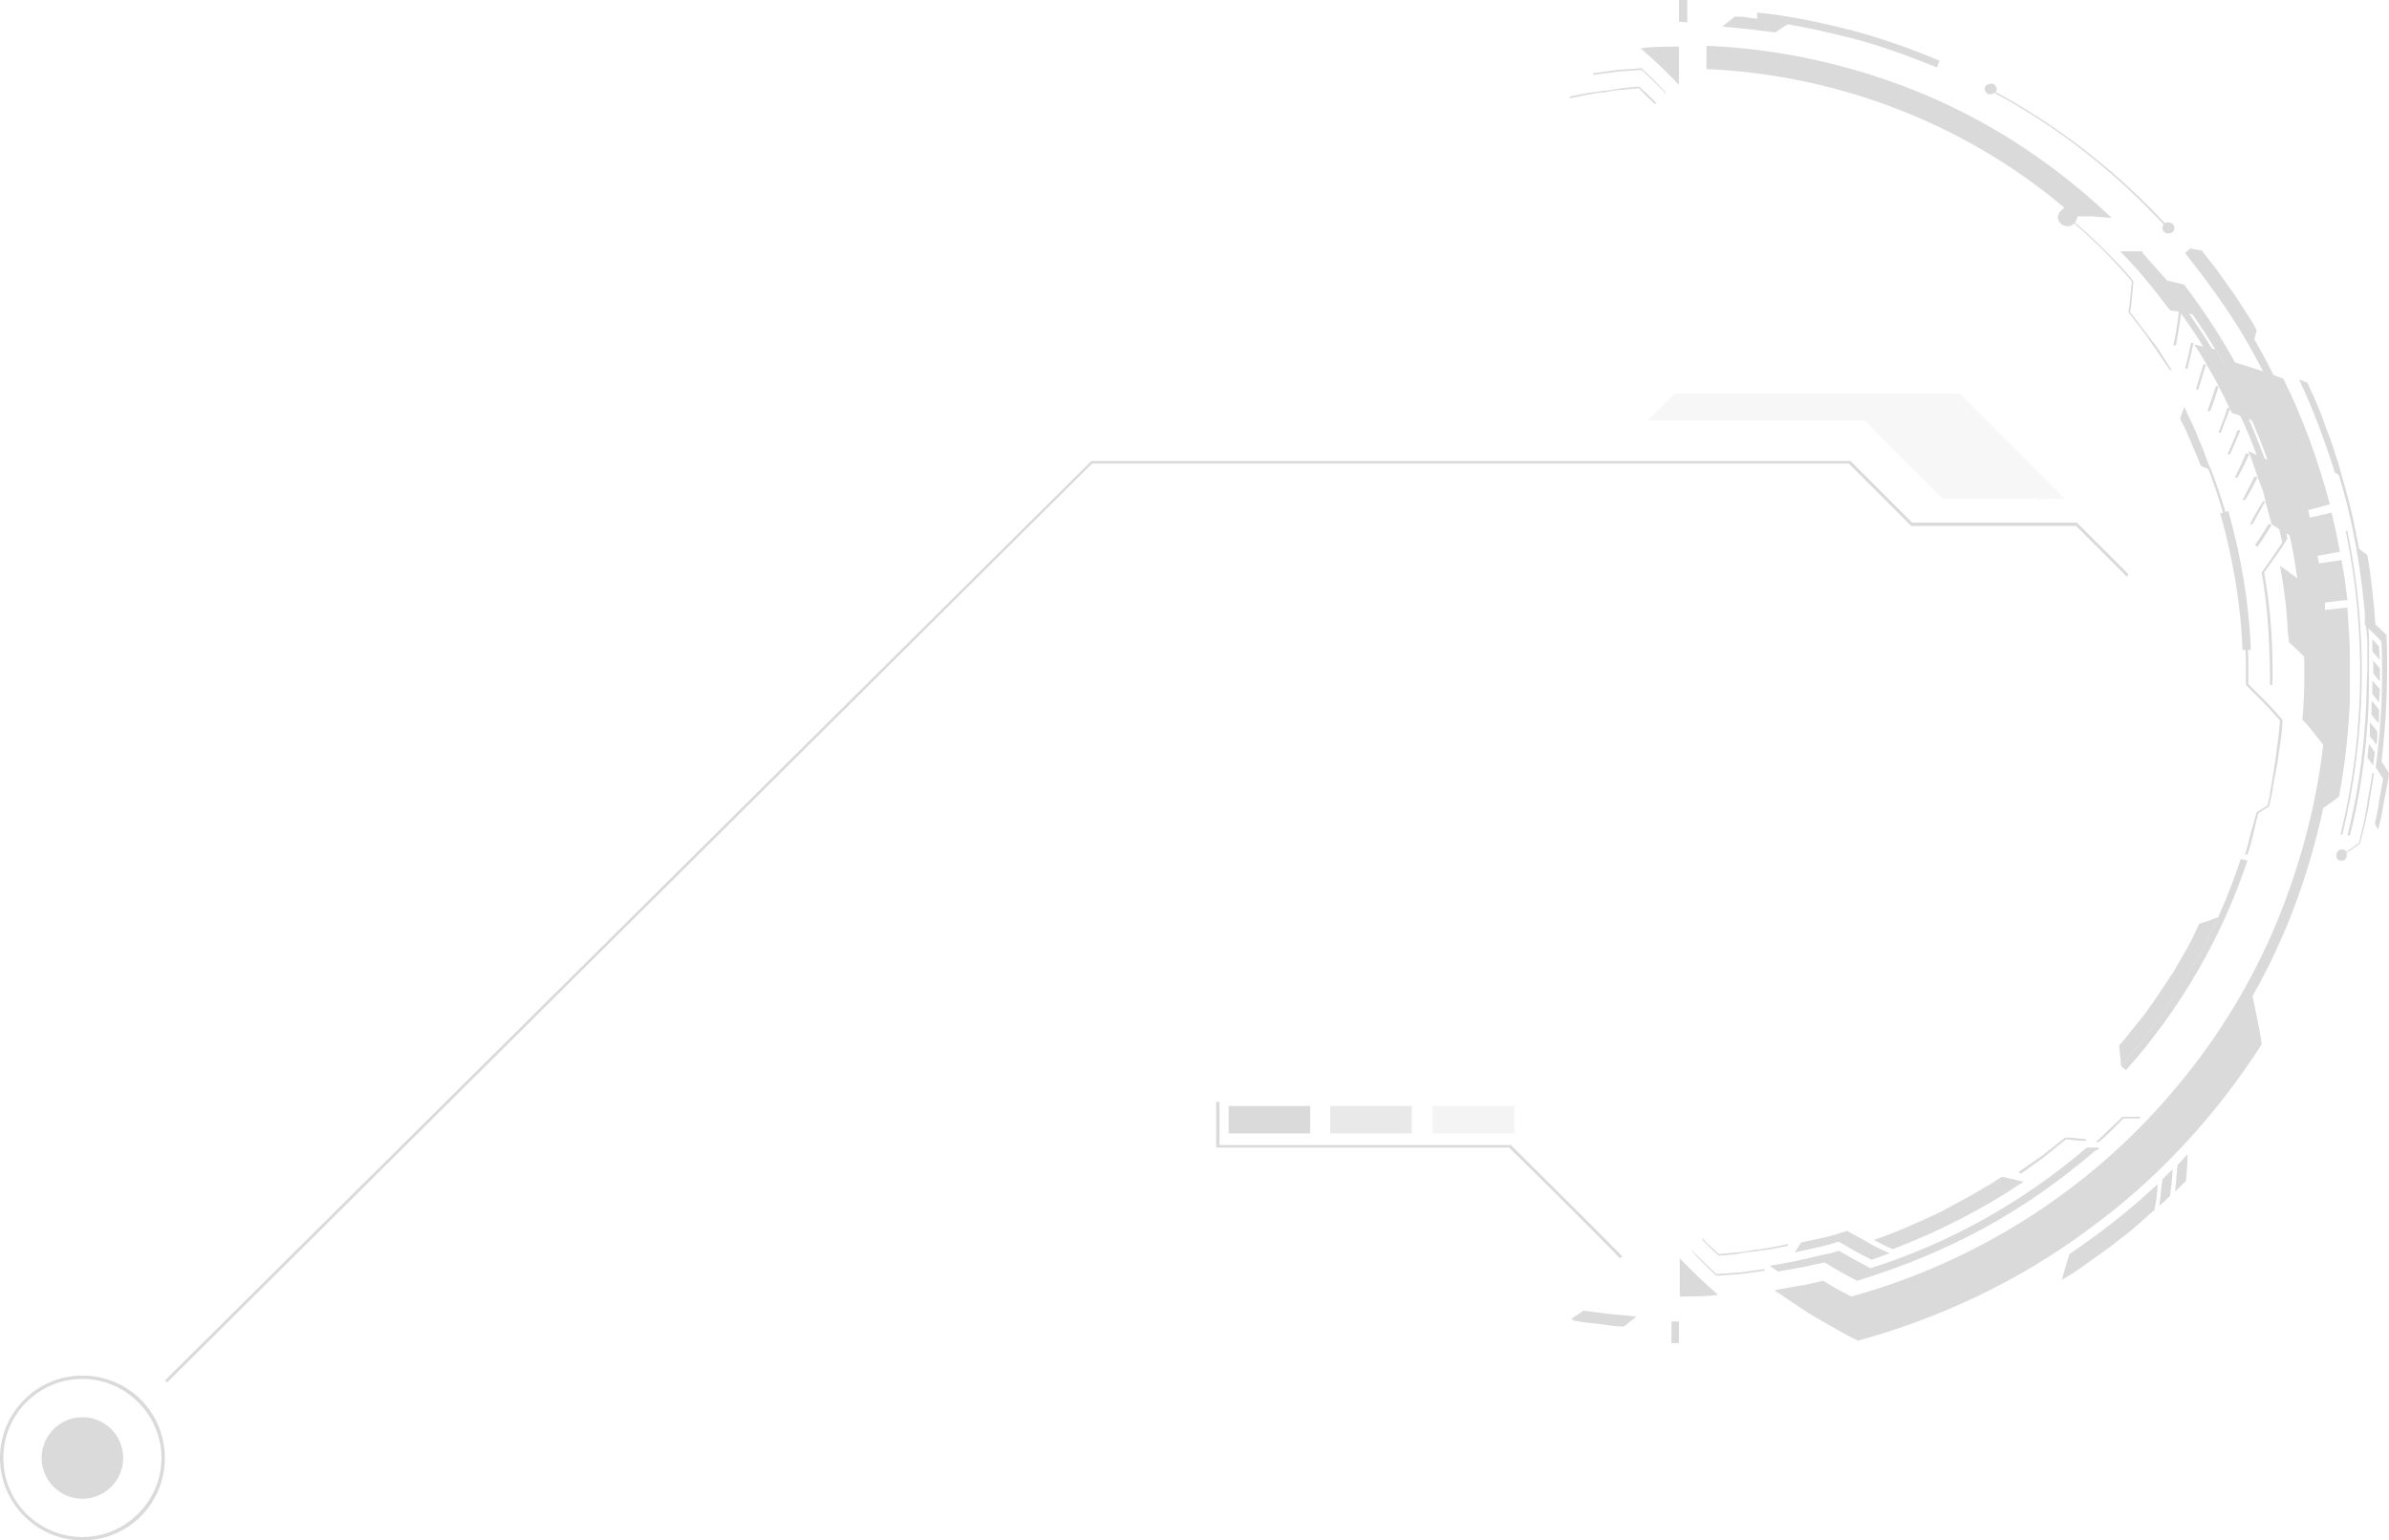 <?xml version="1.0" encoding="UTF-8"?>
<svg xmlns="http://www.w3.org/2000/svg" version="1.1" viewBox="0 0 287 185.1">
  <defs>
    <style>
      .cls-1 {
        opacity: .3;
      }

      .cls-1, .cls-2, .cls-3 {
        isolation: isolate;
      }

      .cls-1, .cls-2, .cls-3, .cls-4 {
        fill: #dadada;
      }

      .cls-2 {
        opacity: .2;
      }

      .cls-3 {
        opacity: .6;
      }
    </style>
  </defs>
  <!-- Generator: Adobe Illustrator 28.7.1, SVG Export Plug-In . SVG Version: 1.2.0 Build 142)  -->
  <g>
    <g id="Vrstva_1">
      <g id="_Ńëîé_1">
        <g>
          <g>
            <path class="cls-4" d="M14.8,175.2c0,2.7-2.2,4.9-4.9,4.9s-4.9-2.2-4.9-4.9,2.2-4.9,4.9-4.9,4.9,2.2,4.9,4.9Z"/>
            <path class="cls-4" d="M9.9,165.3c5.5,0,9.9,4.4,9.9,9.9s-4.4,9.9-9.9,9.9S0,180.6,0,175.2s4.4-9.9,9.9-9.9ZM9.9,184.7c5.2,0,9.5-4.3,9.5-9.5s-4.3-9.5-9.5-9.5S.4,169.9.4,175.2s4.3,9.5,9.5,9.5Z"/>
          </g>
          <g>
            <g>
              <path class="cls-4" d="M197.1,5.8c1.6,1.4,3.2,2.9,4.6,4.4v-4.6c-1.5,0-3.1,0-4.6.2h0Z"/>
              <g>
                <path class="cls-4" d="M188.7,158.5c.5-.3,1-.6,1.5-1l3.2.4c1.1.1,2.1.2,3.2.3l-1.5,1.2c-.5,0-1,0-1.5-.1l-1.5-.2c-1-.1-2-.2-3-.4,0,0-.3-.2-.3-.2Z"/>
                <polygon class="cls-4" points="200.8 158.8 201.7 158.8 201.7 161.4 200.8 161.4 200.8 158.8"/>
              </g>
              <path class="cls-4" d="M200.1,11.2c-.9-.9-1.9-1.9-2.9-2.8l-2.9.2-2.9.4v-.2s2.9-.4,2.9-.4l2.9-.2h0c1,.9,2,1.9,2.9,2.9l-.2.2h0Z"/>
              <path class="cls-4" d="M198.8,12.5c-.6-.6-1.3-1.2-1.9-1.9l-2.1.2c-.7,0-1.4.2-2.1.3-.7,0-1.4.2-2.1.3l-2,.4v-.2s2-.4,2-.4c.7-.1,1.4-.2,2.1-.3.7,0,1.4-.2,2.1-.3l2.1-.2c.7.6,1.3,1.2,2,1.9v.2c-.1,0-.1,0-.1,0Z"/>
            </g>
            <g>
              <g>
                <path class="cls-4" d="M282,100.4c1.1-4.3,1.8-8.8,2.1-13.3.2-2.2.2-4.5.3-6.7v-3.4c-.1-1.1-.2-2.2-.3-3.3-.4-4.5-1.1-8.9-2.2-13.3-1.1-4.3-2.6-8.6-4.4-12.7h.3c1.8,4,3.3,8.3,4.4,12.6,1.1,4.4,1.8,8.8,2.2,13.3,0,1.1.2,2.2.2,3.4v3.4c0,2.2,0,4.5-.2,6.7-.3,4.5-1,9-2.1,13.3h-.4c0,0,0,0,0,0Z"/>
                <path class="cls-4" d="M284.1,73.8c.9.8,1.7,1.7,2.6,2.5.2,5.1,0,10.2-.6,15.2l.9,1.4c-.1,1.1-.4,2.3-.6,3.4l-.3,1.7-.4,1.7-.4-.7c.2-.9.4-1.8.5-2.7l.5-2.7-.9-1.4c.7-5,.9-10.1.7-15.1-.6-.7-1.3-1.3-2-2v-1.3c0,0,0,0,0,0Z"/>
                <polygon class="cls-4" points="285 76.8 285.8 77.7 285.9 79.3 285 78.3 285 76.8"/>
                <path class="cls-4" d="M285,79.3l.9,1c0,.5,0,1.1,0,1.6l-.8-1c0-.5,0-1.1,0-1.6Z"/>
                <polygon class="cls-4" points="285 81.8 285.9 82.8 285.8 84.4 285 83.4 285 81.8"/>
                <path class="cls-4" d="M285,84.3c.3.3.6.7.8,1v1.6c-.1,0-.9-1-.9-1,0-.5,0-1.1,0-1.6Z"/>
                <path class="cls-4" d="M284.8,86.9l.8,1c0,.5,0,1.1-.1,1.6-.2-.3-.5-.7-.8-1v-1.6c.1,0,.1,0,.1,0Z"/>
                <polygon class="cls-4" points="284.6 89.4 285.3 90.4 285.1 92 284.4 91 284.6 89.4"/>
                <path class="cls-4" d="M281.2,57.2l-.7-.4c-1.2-3.8-2.6-7.6-4.3-11.2l1,.4c.6,1.3,1.2,2.6,1.7,3.9.4,1.2.9,2.4,1.3,3.6.4,1.2.8,2.4,1.1,3.7h0Z"/>
                <path class="cls-4" d="M281.3,102.7c.7-.4,1.4-.9,2.1-1.4.3-1.4.7-2.8.9-4.2.2-1.4.5-2.8.7-4.2h.2c-.2,1.5-.5,2.9-.7,4.3-.3,1.4-.6,2.8-1,4.2-.7.5-1.4,1-2.2,1.4v-.2c-.1,0-.1,0-.1,0Z"/>
                <path class="cls-4" d="M281.2,100.2c2.9-11.9,3.1-24.4.6-36.4h.2c2.5,12,2.3,24.5-.6,36.5,0,0-.2,0-.2,0Z"/>
                <path class="cls-4" d="M285.4,75.4c-.2-2.9-.5-5.8-1-8.7l-1.2-.9.4,2.2.3,2.2c0,.7.2,1.5.3,2.2l.2,2.3,1,.6h0Z"/>
                <path class="cls-4" d="M281.5,102.1c.3,0,.5.4.4.8,0,.4-.4.6-.8.5-.3,0-.5-.4-.4-.8s.4-.6.8-.5Z"/>
              </g>
              <path class="cls-4" d="M205.1,5.5c9,.4,17.9,2.4,26.2,5.9,8.3,3.5,15.9,8.6,22.4,14.8l-2.2-.2h-2.3c-12.2-10.8-28-17-44.2-17.7v-2.8c.1,0,.1,0,.1,0Z"/>
              <path class="cls-4" d="M272.6,55.7c-2.8-7.9-6.9-15.4-12.3-22l2.1.5c2.4,3.2,4.6,6.5,6.5,10.1,1.9,3.5,3.5,7.2,4.9,11l-1.2.4h0Z"/>
              <path class="cls-4" d="M213.4,155l2.8-.5c.9-.1,1.9-.4,2.8-.6l1.7,1c.6.3,1.1.6,1.7.9,14.9-4.1,28.5-12.7,38.5-24.5,5-5.8,9.2-12.5,12.2-19.5s5.1-14.6,6-22.3c-.7-.9-1.4-1.8-2.1-2.6l-.4-.4c.6-7.1,0-14.2-1.3-21.1-.8-3.5-1.7-6.9-2.9-10.2-1.2-3.3-2.6-6.6-4.3-9.7-.3-.8-.7-1.5-1.1-2.3h.3c2.4.7,4.6,1.4,7,2.3,2.4,4.8,4.2,9.9,5.6,15.1l-2.6.7.2.9,2.6-.6c.4,1.6.7,3.1,1,4.7l-2.7.5.2.9,2.7-.4.2,1.2.2,1.2.3,2.4-2.7.3c0,.3,0,.6,0,.9l2.7-.3c.1,1.9.3,3.8.3,5.7,0,1.9,0,3.8,0,5.7-.2,3.8-.6,7.6-1.3,11.3-.6.5-1.3,1-1.9,1.4-1.7,7.9-4.5,15.6-8.5,22.6.2.9.4,1.9.6,2.9s.4,1.9.5,2.9c-5.5,8.6-12.6,16.3-20.9,22.3-8.2,6.1-17.7,10.6-27.6,13.3-1.7-.8-3.3-1.8-4.9-2.7-1.6-.9-3.1-2-4.6-3l-.5-.3h0Z"/>
              <path class="cls-4" d="M206.4,155.6c-1.6-1.4-3.2-2.9-4.6-4.4v4.6c1.5,0,3.1,0,4.6-.2h0Z"/>
              <g>
                <path class="cls-4" d="M258.7,145.5c-.9.8-1.7,1.5-2.6,2.3l-2.7,2.1-2.8,2c-.9.7-1.9,1.3-2.9,1.9.3-1.1.6-2.1.9-3.1,3.7-2.5,7.3-5.3,10.6-8.4,0,1.1-.2,2.2-.4,3.2h0Z"/>
                <path class="cls-4" d="M260.7,143.7c-.4.4-.8.8-1.3,1.2.2-1.1.2-2.2.4-3.2l1.2-1.2c0,1.1-.2,2.1-.3,3.2Z"/>
                <path class="cls-4" d="M262.5,142l-1.2,1.2c.1-1.1.2-2.1.3-3.2l1.2-1.3c0,1.1-.1,2.2-.2,3.3h0Z"/>
              </g>
              <g>
                <path class="cls-4" d="M270,103.4c-3.1,9.3-8.1,17.9-14.6,25.2l-.6-.5c6.4-7.2,11.4-15.7,14.4-24.9,0,0,.7.2.7.2Z"/>
                <path class="cls-4" d="M274.2,86.4c0,1.8-.4,3.5-.6,5.3l-.5,2.6c-.1.9-.3,1.7-.5,2.6l-1.3.8c-.2.8-.4,1.7-.6,2.5-.2.8-.4,1.7-.7,2.5h-.3c.3-.9.5-1.8.7-2.6.2-.8.5-1.7.7-2.5l1.3-.8.3-1.3c0-.4.1-.8.2-1.3l.4-2.5c.2-1.7.5-3.4.6-5.1-.7-.8-1.3-1.5-2-2.2-.7-.7-1.4-1.4-2.1-2.1.2-8.9-1.4-17.9-4.6-26.2h.3c3.2,8.2,4.8,17.1,4.6,26.1.7.7,1.4,1.4,2.1,2.1.7.7,1.4,1.5,2,2.2h0Z"/>
                <path class="cls-4" d="M266.7,61.6c1.5,5.3,2.5,10.9,2.7,16.5h1c-.2-5.7-1.2-11.3-2.7-16.7l-.9.3Z"/>
                <path class="cls-4" d="M254.8,128c0-.8-.2-1.6-.2-2.4l.7-.8.7-.9,1.4-1.7,1.3-1.8.6-.9.6-.9,1.2-1.8,1.1-1.9c.8-1.3,1.4-2.6,2-3.9.8-.2,1.5-.5,2.3-.8-1.5,3.2-3.2,6.4-5.1,9.3-2,3-4.1,5.8-6.5,8.5h0Z"/>
                <path class="cls-4" d="M261.9,36.2c6.3,8.5,10.7,18.2,12.9,28.5-.8,1.4-1.9,2.8-2.8,4.1.8,4.4,1.1,9,1,13.5h-.3c0-4.5-.2-9.1-1-13.5.9-1.3,1.9-2.7,2.8-4.1-2.2-10-6.5-19.5-12.4-27.7-.2,1.6-.4,3-.7,4.5h-.3c.4-1.8.6-3.5.8-5.3h0Z"/>
                <path class="cls-4" d="M261.9,37.5c6,8.3,10.2,17.8,12.3,27.8l.5-.7c-2.2-10.1-6.6-19.7-12.7-28.1v1c-.1,0-.1,0-.1,0Z"/>
                <g>
                  <path class="cls-4" d="M272.9,63.1c-.6.9-1.1,1.8-1.7,2.6l-.3-.2c.6-.8,1.1-1.7,1.7-2.6l.2.2h0Z"/>
                  <path class="cls-4" d="M272.1,60.3c-.5.9-1,1.8-1.5,2.7h-.3c.5-1,1-1.9,1.6-2.8,0,0,.3.1.2.1Z"/>
                  <path class="cls-4" d="M271.2,57.4c-.5.9-.9,1.8-1.5,2.7h-.3c.5-1,1-1.9,1.4-2.8h.3c0,.1,0,.1,0,.1Z"/>
                  <path class="cls-4" d="M270.2,54.6c-.4.9-.9,1.9-1.4,2.8h-.3c0-.1.7-1.5.7-1.5l.6-1.4h.3c0,.1,0,.1,0,.1Z"/>
                  <path class="cls-4" d="M269.1,51.8c-.4,1-.8,1.9-1.2,2.8h-.3c.4-1,.9-2,1.2-2.9h.3Z"/>
                  <path class="cls-4" d="M267.9,49.1c-.4,1-.7,1.9-1.1,2.9h-.3c.4-1,.8-2,1.1-3h.3Z"/>
                  <path class="cls-4" d="M266.5,46.5c-.3,1-.6,2-1,2.9h-.3c.3-1,.7-2,1-3h.3Z"/>
                  <path class="cls-4" d="M265,43.8c-.3,1-.6,2-.9,3h-.3c.3-1,.6-2,.9-3h.3Z"/>
                  <path class="cls-4" d="M263.5,41.3c-.2,1-.5,2-.7,3h-.3c.3-1.1.5-2,.7-3.1h.3Z"/>
                </g>
                <path class="cls-4" d="M265.7,56.5l-1.3-.5-.6-1.5-.6-1.4-.6-1.4c-.2-.5-.5-.9-.7-1.4l.5-1.4.9,1.9c.3.6.6,1.3.8,1.9.6,1.2,1,2.6,1.5,3.8h0Z"/>
                <path class="cls-4" d="M248.4,26c.7.6,1.4,1.2,2.1,1.8l2,1.9c1.3,1.3,2.6,2.6,3.8,4.1-.1,1.3-.2,2.5-.4,3.7l1.3,1.7,1.3,1.7c.9,1.1,1.6,2.4,2.4,3.6h-.2c-.8-1.1-1.5-2.3-2.4-3.5-.4-.6-.8-1.2-1.3-1.8l-1.3-1.7c.2-1.2.3-2.5.4-3.7-1.2-1.4-2.4-2.7-3.7-4l-2-1.9c-.7-.6-1.4-1.2-2-1.8l.2-.2h0Z"/>
                <path class="cls-4" d="M249.2,26.8c-.4.5-1.1.5-1.6.1s-.5-1.1,0-1.6,1.1-.6,1.6-.1c.5.4.5,1.1,0,1.6Z"/>
              </g>
              <g>
                <path class="cls-4" d="M232.7,8.1c-3.5-1.4-7-2.7-10.6-3.6-3.6-.9-7.3-1.7-11-2.1v-.9c3.9.4,7.6,1.2,11.2,2.1,3.7,1,7.2,2.2,10.7,3.7l-.3.8h0Z"/>
                <path class="cls-4" d="M274.2,49.5c-1.5-3.4-3.2-6.7-5.2-10-2-3.2-4.2-6.2-6.5-9.1l.7-.6c2.4,2.9,4.6,6,6.6,9.2,1.9,3.2,3.7,6.6,5.2,10.1l-.8.3h0Z"/>
                <path class="cls-4" d="M260.4,27.5c-6.1-6.7-13.3-12.4-21.3-16.6v-.2c8.1,4.3,15.4,10,21.5,16.7,0,0-.2.1-.2.1Z"/>
                <path class="cls-4" d="M239.7,11c-.2.3-.6.4-.9.3-.3-.2-.5-.6-.3-.9.2-.3.6-.4,1-.3.3.2.5.6.3.9h0Z"/>
                <path class="cls-4" d="M261,27.9c-.3.2-.7.2-1,0-.3-.3-.3-.7,0-1s.7-.2,1,0c.3.3.3.7,0,1h0Z"/>
                <path class="cls-4" d="M263.2,29.9l1.3.2,1.8,2.3,1.7,2.4c.6.8,1.1,1.6,1.6,2.4.5.8,1.1,1.6,1.5,2.5l-.4,1.6s-.4-.6-1-1.5c-.6-.9-1.4-2-2.2-3.2-.9-1.1-1.7-2.3-2.4-3.1-.7-.8-1.2-1.4-1.2-1.4,0,0-.2-.6-.4-1.1-.2-.5-.4-1-.4-1h0Z"/>
                <path class="cls-4" d="M275,49.2h0c-.2.5-.4,1-.5,1.5l1,2.6c.3.9.6,1.8.9,2.7,0,0-.4.9-.4.8,0,0-.2-.5-.4-1.2-.3-.7-.5-1.6-.9-2.6-.4-.9-.7-1.8-1-2.5-.1-.3-.3-.6-.4-.8,0-.2-.1-.3-.1-.3l.5-1.4,1.3,1.1h0Z"/>
                <path class="cls-4" d="M214.8,2.9c-.5.3-1,.6-1.5,1l-3.2-.4c-1.1-.1-2.1-.2-3.2-.3l1.5-1.2c.5,0,1,0,1.5.1l1.5.2c1,.1,2,.2,3,.4l.3.2h0Z"/>
                <polygon class="cls-4" points="202.7 2.7 201.7 2.6 201.7 0 202.7 0 202.7 2.7"/>
              </g>
              <path class="cls-4" d="M257.4,30.2c-.9,0-1.8,0-2.7,0,2.2,2.2,4.1,4.6,6,7.1.9.1,1.8.3,2.8.5l-1.4-1.9-1.5-1.9-.8-.9-.8-.9-1.6-1.8h0Z"/>
              <path class="cls-4" d="M266.2,42c-.9-.2-1.7-.4-2.6-.6.9,1.3,1.6,2.6,2.4,4,.4.7.7,1.4,1.1,2.1.3.7.7,1.4,1,2.1.9.3,1.7.6,2.6,1l-1-2.2c-.4-.7-.7-1.4-1.1-2.1-.7-1.4-1.6-2.8-2.4-4.2h0Z"/>
              <path class="cls-4" d="M272.5,55.3c-.8-.4-1.6-.7-2.4-1.1.6,1.4,1,2.9,1.6,4.4.3.7.4,1.5.6,2.2.2.7.4,1.5.6,2.2.8.5,1.6,1,2.4,1.5l-.6-2.3c-.2-.8-.4-1.5-.7-2.3-.4-1.6-1-3-1.5-4.6h0Z"/>
              <path class="cls-4" d="M276.1,69.6c-.7-.5-1.4-1.1-2.2-1.6.3,1.5.5,3.1.7,4.6.1.8.1,1.5.2,2.3,0,.8.1,1.5.2,2.3.7.6,1.4,1.3,2,1.9v-2.4c0,0-.3-2.4-.3-2.4-.1-1.6-.4-3.2-.6-4.8Z"/>
              <path class="cls-4" d="M251.8,138.2c-4.2,3.6-8.7,6.8-13.5,9.4-4.8,2.6-9.9,4.7-15.2,6.3-1.4-.7-2.6-1.4-3.9-2.2l-2.8.6-2.8.5c-.3-.2-.7-.5-1-.7,1.4-.2,2.8-.5,4.2-.8l2.1-.5,1-.2,1-.3c1.2.7,2.5,1.4,3.8,2.1,9.5-3,18.4-8,26-14.5h1.5c0,0-.2.3-.2.3Z"/>
              <path class="cls-4" d="M224.7,151.3c-1.3-.6-2.6-1.4-3.8-2.1l-1.3.4-1.3.3c-.9.2-1.8.4-2.7.6.3-.4.5-.8.8-1.2l2.8-.6c.9-.2,1.8-.5,2.7-.8.8.5,1.7.9,2.5,1.4s1.7.9,2.6,1.3l-2.2.8h0Z"/>
              <path class="cls-4" d="M225.1,149c.8.4,1.5.8,2.3,1.1,5.5-2.1,10.8-4.8,15.7-8.1-.9-.2-1.7-.4-2.6-.6-2.4,1.6-4.9,2.9-7.5,4.3-2.6,1.2-5.2,2.4-7.9,3.3h0Z"/>
              <path class="cls-4" d="M203.3,150.3c.9.9,1.9,1.9,2.9,2.8l2.9-.2,2.9-.4v.2s-2.9.4-2.9.4l-2.9.2h0c-1-.9-2-1.9-2.9-2.9l.2-.2h0Z"/>
              <path class="cls-4" d="M204.6,148.9c.6.7,1.3,1.2,1.9,1.8l2.1-.2c.7,0,1.4-.2,2.1-.3.7,0,1.4-.2,2.1-.3l2-.4v.2s-2,.4-2,.4c-.7.1-1.4.2-2.1.3-.7,0-1.4.2-2.1.3l-2.1.2c-.7-.6-1.3-1.2-2-1.9v-.2c.1,0,.1,0,.1,0Z"/>
              <path class="cls-4" d="M251.8,137.2c.6-.5,1.1-1,1.6-1.5l1.6-1.5c.7,0,1.4,0,2.1,0v.2c-.7,0-1.3,0-2,0l-1.5,1.5c-.5.5-1,1-1.6,1.4l-.2-.2h0Z"/>
              <path class="cls-4" d="M242.4,140.9l2.9-2,2.8-2.2c.8,0,1.6.1,2.5.2v.2c-.8,0-1.6-.1-2.4-.2l-2.7,2.2-2.8,2v-.2c-.1,0-.1,0-.1,0Z"/>
            </g>
          </g>
          <polygon class="cls-4" points="131.1 55.4 222.3 55.4 229.7 62.8 249.5 62.8 255.7 69 255.5 69.3 249.4 63.2 229.6 63.2 222.1 55.7 131.2 55.7 20.1 166.1 19.8 165.9 131.1 55.4"/>
          <path class="cls-2" d="M244.8,59.9h-11.4c-.2,0-9.4-9.4-9.4-9.4h-26s3.2-3.2,3.2-3.2h34.2s12.9,12.9,12.7,12.7c-.2-.2-3.1,0-3.3,0h0Z"/>
          <path class="cls-4" d="M146.1,132.4h.4s0,5.2,0,5.2h35s0,0,0,0c1.3,1.3,13.1,13,13.4,13.4l-.3.2h.2c0,0-.2,0-.2,0-.3-.4-9.6-9.7-13.3-13.3h-35.2s0-5.6,0-5.6Z"/>
          <g>
            <rect class="cls-4" x="147.6" y="132.9" width="9.8" height="3.3"/>
            <g>
              <rect class="cls-3" x="159.8" y="132.9" width="9.8" height="3.3"/>
              <rect class="cls-1" x="172.1" y="132.9" width="9.8" height="3.3"/>
            </g>
          </g>
        </g>
      </g>
    </g>
  </g>
</svg>